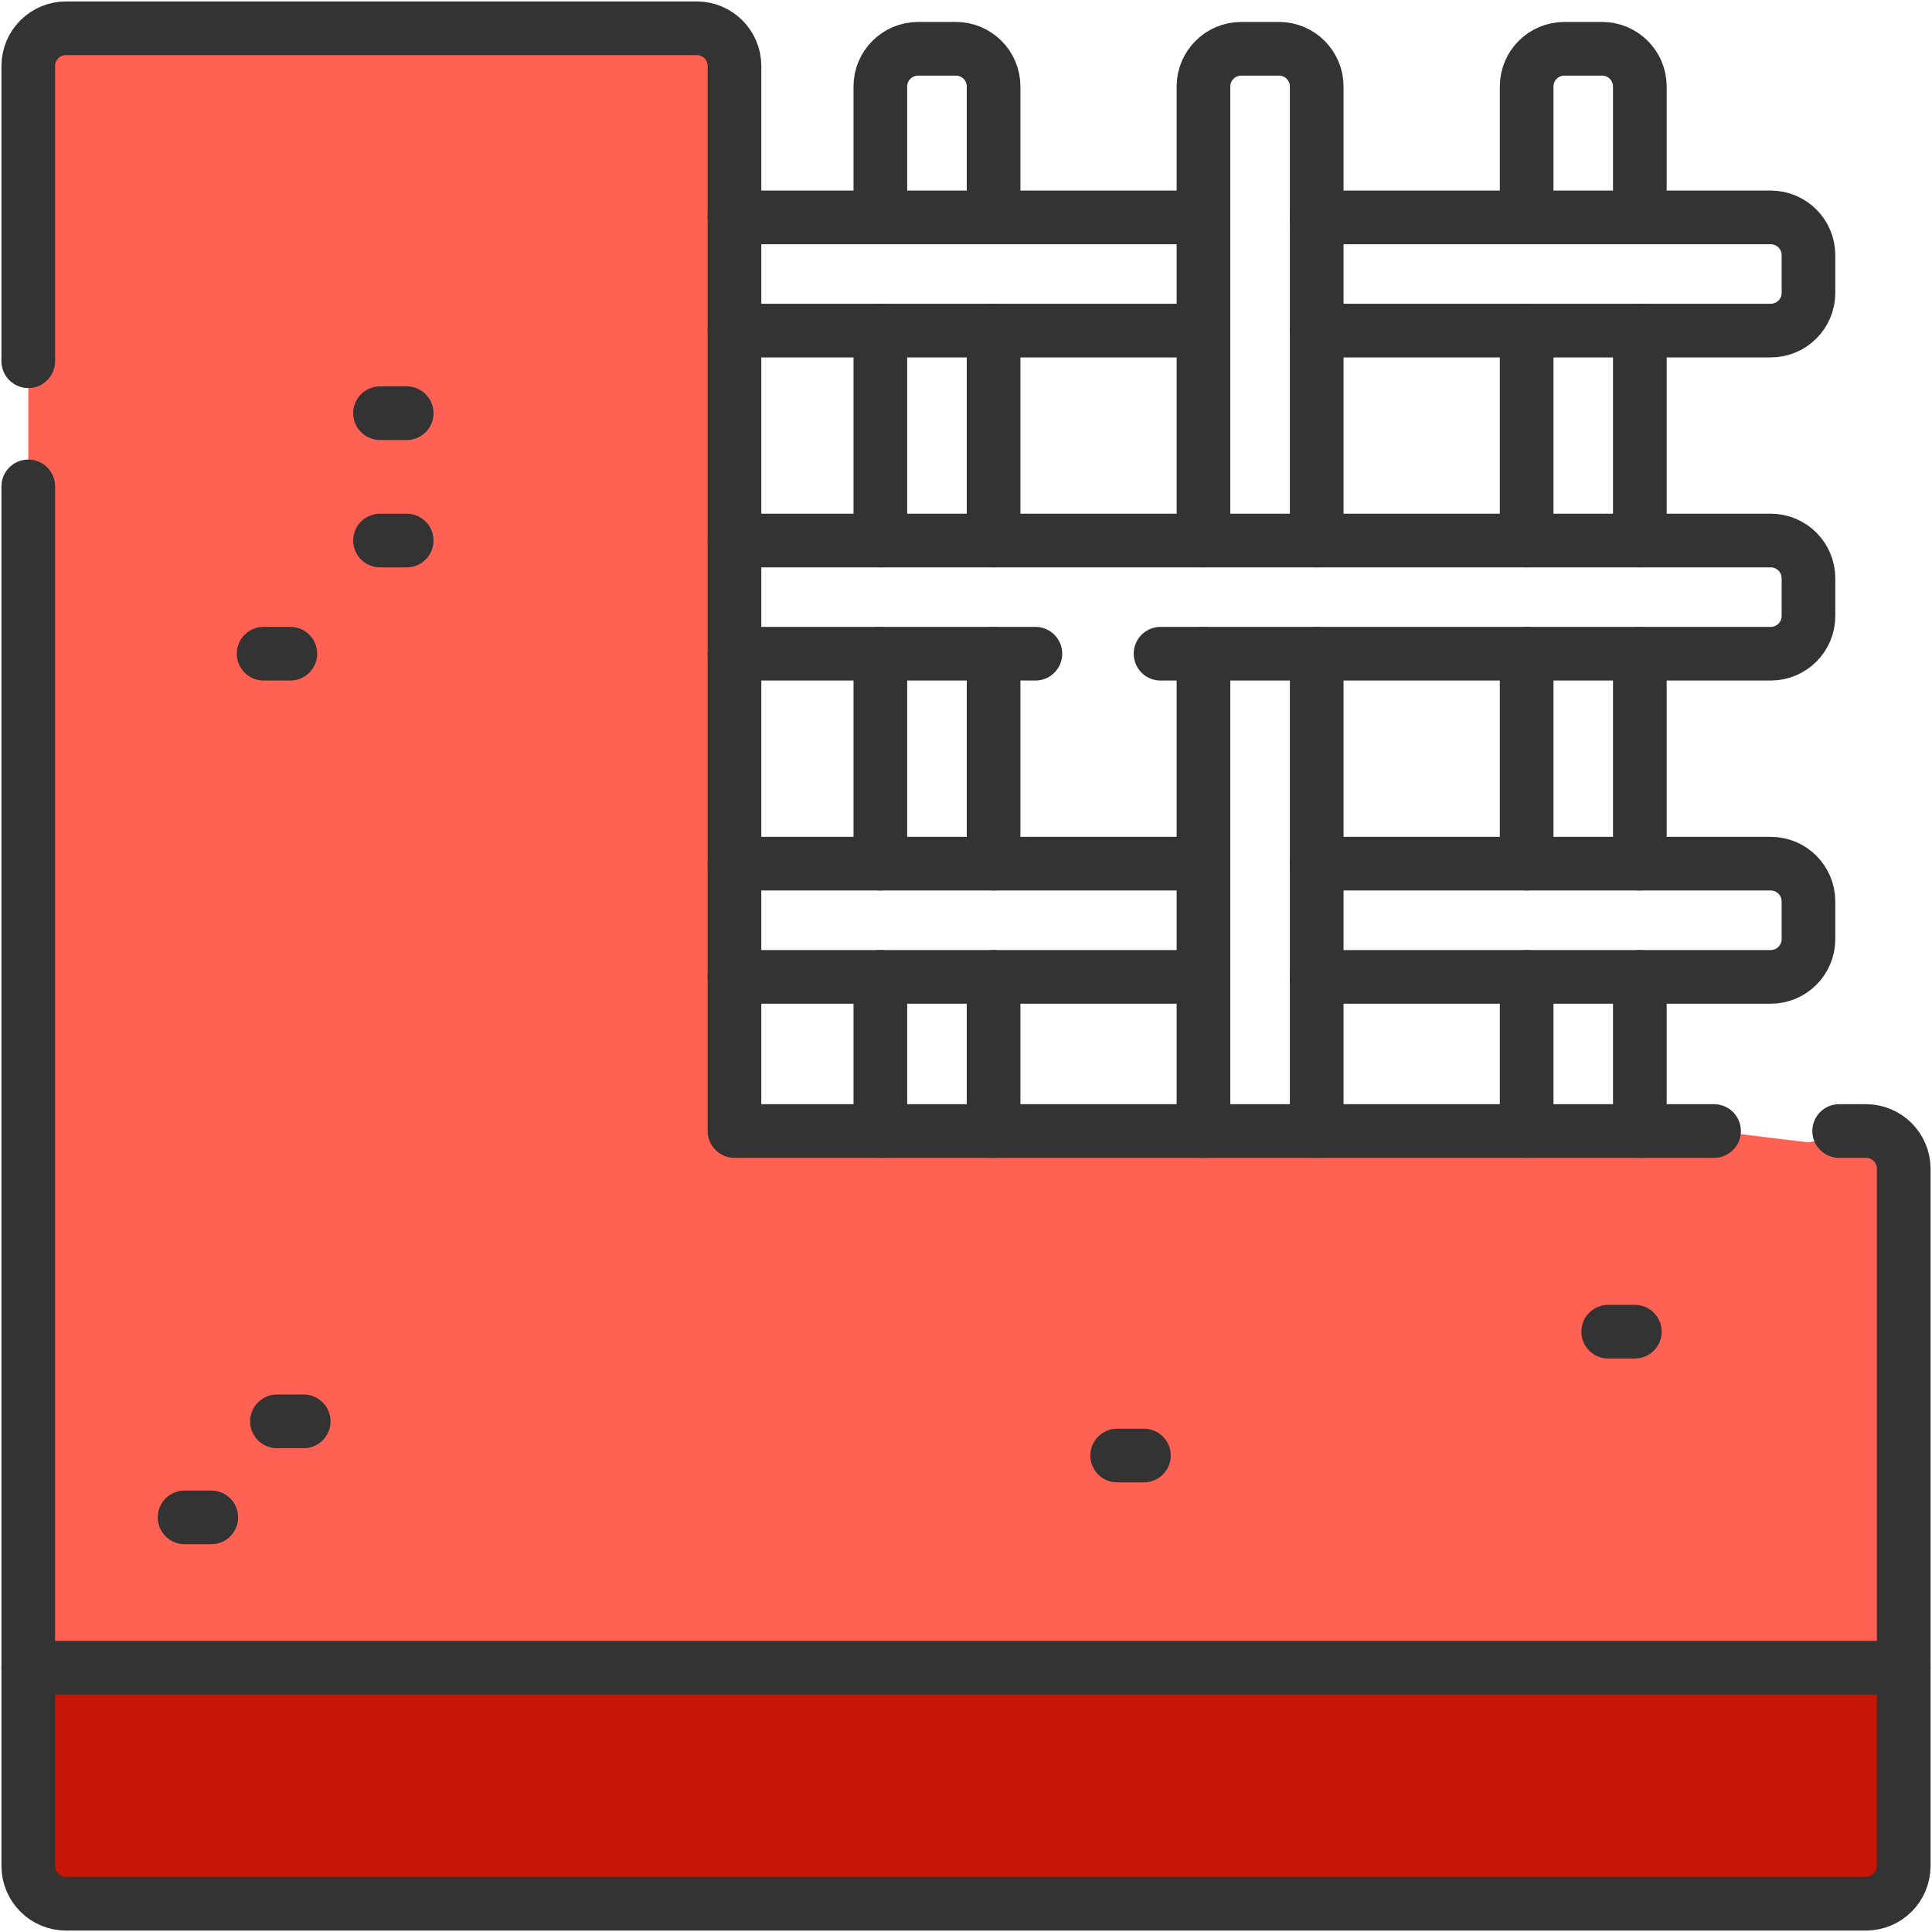 <svg width="36" height="36" viewBox="0 0 36 36" fill="none" xmlns="http://www.w3.org/2000/svg">
<g clip-path="url(#clip0_21_1128)">
<path d="M35.473 21.778V34.77C35.473 35.158 35.158 35.473 34.77 35.473H1.23C0.842 35.473 0.527 35.158 0.527 34.77V1.23C0.527 0.842 0.842 0.527 1.23 0.527H12.983C13.371 0.527 13.686 0.842 13.686 1.23V21.075H31.955L33.698 21.286L34.77 21.075C35.158 21.075 35.473 21.39 35.473 21.778Z" fill="#FF6153"/>
<path d="M35.473 31.075V34.77C35.473 35.158 35.158 35.473 34.77 35.473H1.23C0.842 35.473 0.527 35.158 0.527 34.77V31.075H35.473Z" fill="#C51607"/>
<path d="M18.514 21.075V18.203" stroke="#333333" stroke-miterlimit="10" stroke-linecap="round" stroke-linejoin="round"/>
<path d="M18.514 16.093V12.182" stroke="#333333" stroke-miterlimit="10" stroke-linecap="round" stroke-linejoin="round"/>
<path d="M18.514 10.072V6.16" stroke="#333333" stroke-miterlimit="10" stroke-linecap="round" stroke-linejoin="round"/>
<path d="M16.404 4.051V1.612C16.404 1.224 16.719 0.909 17.108 0.909H17.811C18.199 0.909 18.514 1.224 18.514 1.612V4.051" stroke="#333333" stroke-miterlimit="10" stroke-linecap="round" stroke-linejoin="round"/>
<path d="M16.404 10.072V6.16" stroke="#333333" stroke-miterlimit="10" stroke-linecap="round" stroke-linejoin="round"/>
<path d="M16.404 16.093V12.182" stroke="#333333" stroke-miterlimit="10" stroke-linecap="round" stroke-linejoin="round"/>
<path d="M16.404 21.075V18.203" stroke="#333333" stroke-miterlimit="10" stroke-linecap="round" stroke-linejoin="round"/>
<path d="M30.556 21.075V18.203" stroke="#333333" stroke-miterlimit="10" stroke-linecap="round" stroke-linejoin="round"/>
<path d="M30.556 16.093V12.182" stroke="#333333" stroke-miterlimit="10" stroke-linecap="round" stroke-linejoin="round"/>
<path d="M30.556 10.072V6.16" stroke="#333333" stroke-miterlimit="10" stroke-linecap="round" stroke-linejoin="round"/>
<path d="M28.447 4.051V1.612C28.447 1.224 28.761 0.909 29.15 0.909H29.853C30.241 0.909 30.556 1.224 30.556 1.612V4.051" stroke="#333333" stroke-miterlimit="10" stroke-linecap="round" stroke-linejoin="round"/>
<path d="M28.447 10.072V6.16" stroke="#333333" stroke-miterlimit="10" stroke-linecap="round" stroke-linejoin="round"/>
<path d="M28.447 16.093V12.182" stroke="#333333" stroke-miterlimit="10" stroke-linecap="round" stroke-linejoin="round"/>
<path d="M28.447 21.075V18.203" stroke="#333333" stroke-miterlimit="10" stroke-linecap="round" stroke-linejoin="round"/>
<path d="M22.425 6.16H13.686" stroke="#333333" stroke-miterlimit="10" stroke-linecap="round" stroke-linejoin="round"/>
<path d="M24.535 4.051H32.995C33.383 4.051 33.698 4.366 33.698 4.754V5.457C33.698 5.846 33.383 6.16 32.995 6.16H24.535" stroke="#333333" stroke-miterlimit="10" stroke-linecap="round" stroke-linejoin="round"/>
<path d="M22.425 4.051H13.686" stroke="#333333" stroke-miterlimit="10" stroke-linecap="round" stroke-linejoin="round"/>
<path d="M22.425 18.203H13.686" stroke="#333333" stroke-miterlimit="10" stroke-linecap="round" stroke-linejoin="round"/>
<path d="M24.535 16.093H32.995C33.383 16.093 33.698 16.408 33.698 16.796V17.499C33.698 17.887 33.383 18.203 32.995 18.203H24.535" stroke="#333333" stroke-miterlimit="10" stroke-linecap="round" stroke-linejoin="round"/>
<path d="M22.425 16.093H13.686" stroke="#333333" stroke-miterlimit="10" stroke-linecap="round" stroke-linejoin="round"/>
<path d="M24.535 21.075V12.182" stroke="#333333" stroke-miterlimit="10" stroke-linecap="round" stroke-linejoin="round"/>
<path d="M22.425 10.072V1.612C22.425 1.224 22.74 0.909 23.128 0.909H23.832C24.22 0.909 24.535 1.224 24.535 1.612V10.072" stroke="#333333" stroke-miterlimit="10" stroke-linecap="round" stroke-linejoin="round"/>
<path d="M22.425 21.075V12.182" stroke="#333333" stroke-miterlimit="10" stroke-linecap="round" stroke-linejoin="round"/>
<path d="M13.686 12.181H19.293" stroke="#333333" stroke-miterlimit="10" stroke-linecap="round" stroke-linejoin="round"/>
<path d="M21.625 12.181H32.995C33.383 12.181 33.698 11.867 33.698 11.478V10.775C33.698 10.387 33.383 10.072 32.995 10.072H13.686" stroke="#333333" stroke-miterlimit="10" stroke-linecap="round" stroke-linejoin="round"/>
<path d="M35.473 31.075H0.527" stroke="#333333" stroke-miterlimit="10" stroke-linecap="round" stroke-linejoin="round"/>
<path d="M0.527 9.063V34.77C0.527 35.158 0.842 35.473 1.23 35.473H34.77C35.158 35.473 35.473 35.158 35.473 34.77V21.778C35.473 21.39 35.158 21.075 34.77 21.075H34.27" stroke="#333333" stroke-miterlimit="10" stroke-linecap="round" stroke-linejoin="round"/>
<path d="M31.939 21.075H13.686V1.23C13.686 0.842 13.371 0.527 12.983 0.527H1.23C0.842 0.527 0.527 0.842 0.527 1.23V6.731" stroke="#333333" stroke-miterlimit="10" stroke-linecap="round" stroke-linejoin="round"/>
<path d="M3.937 28.274H3.439" stroke="#333333" stroke-miterlimit="10" stroke-linecap="round" stroke-linejoin="round"/>
<path d="M5.659 26.485H5.161" stroke="#333333" stroke-miterlimit="10" stroke-linecap="round" stroke-linejoin="round"/>
<path d="M30.463 24.814H29.966" stroke="#333333" stroke-miterlimit="10" stroke-linecap="round" stroke-linejoin="round"/>
<path d="M7.578 7.699H7.081" stroke="#333333" stroke-miterlimit="10" stroke-linecap="round" stroke-linejoin="round"/>
<path d="M7.578 10.072H7.081" stroke="#333333" stroke-miterlimit="10" stroke-linecap="round" stroke-linejoin="round"/>
<path d="M21.315 27.122H20.817" stroke="#333333" stroke-miterlimit="10" stroke-linecap="round" stroke-linejoin="round"/>
<path d="M5.41 12.181H4.912" stroke="#333333" stroke-miterlimit="10" stroke-linecap="round" stroke-linejoin="round"/>
</g>
<defs>
<clipPath id="clip0_21_1128">
<rect width="36" height="36" fill="white"/>
</clipPath>
</defs>
</svg>
